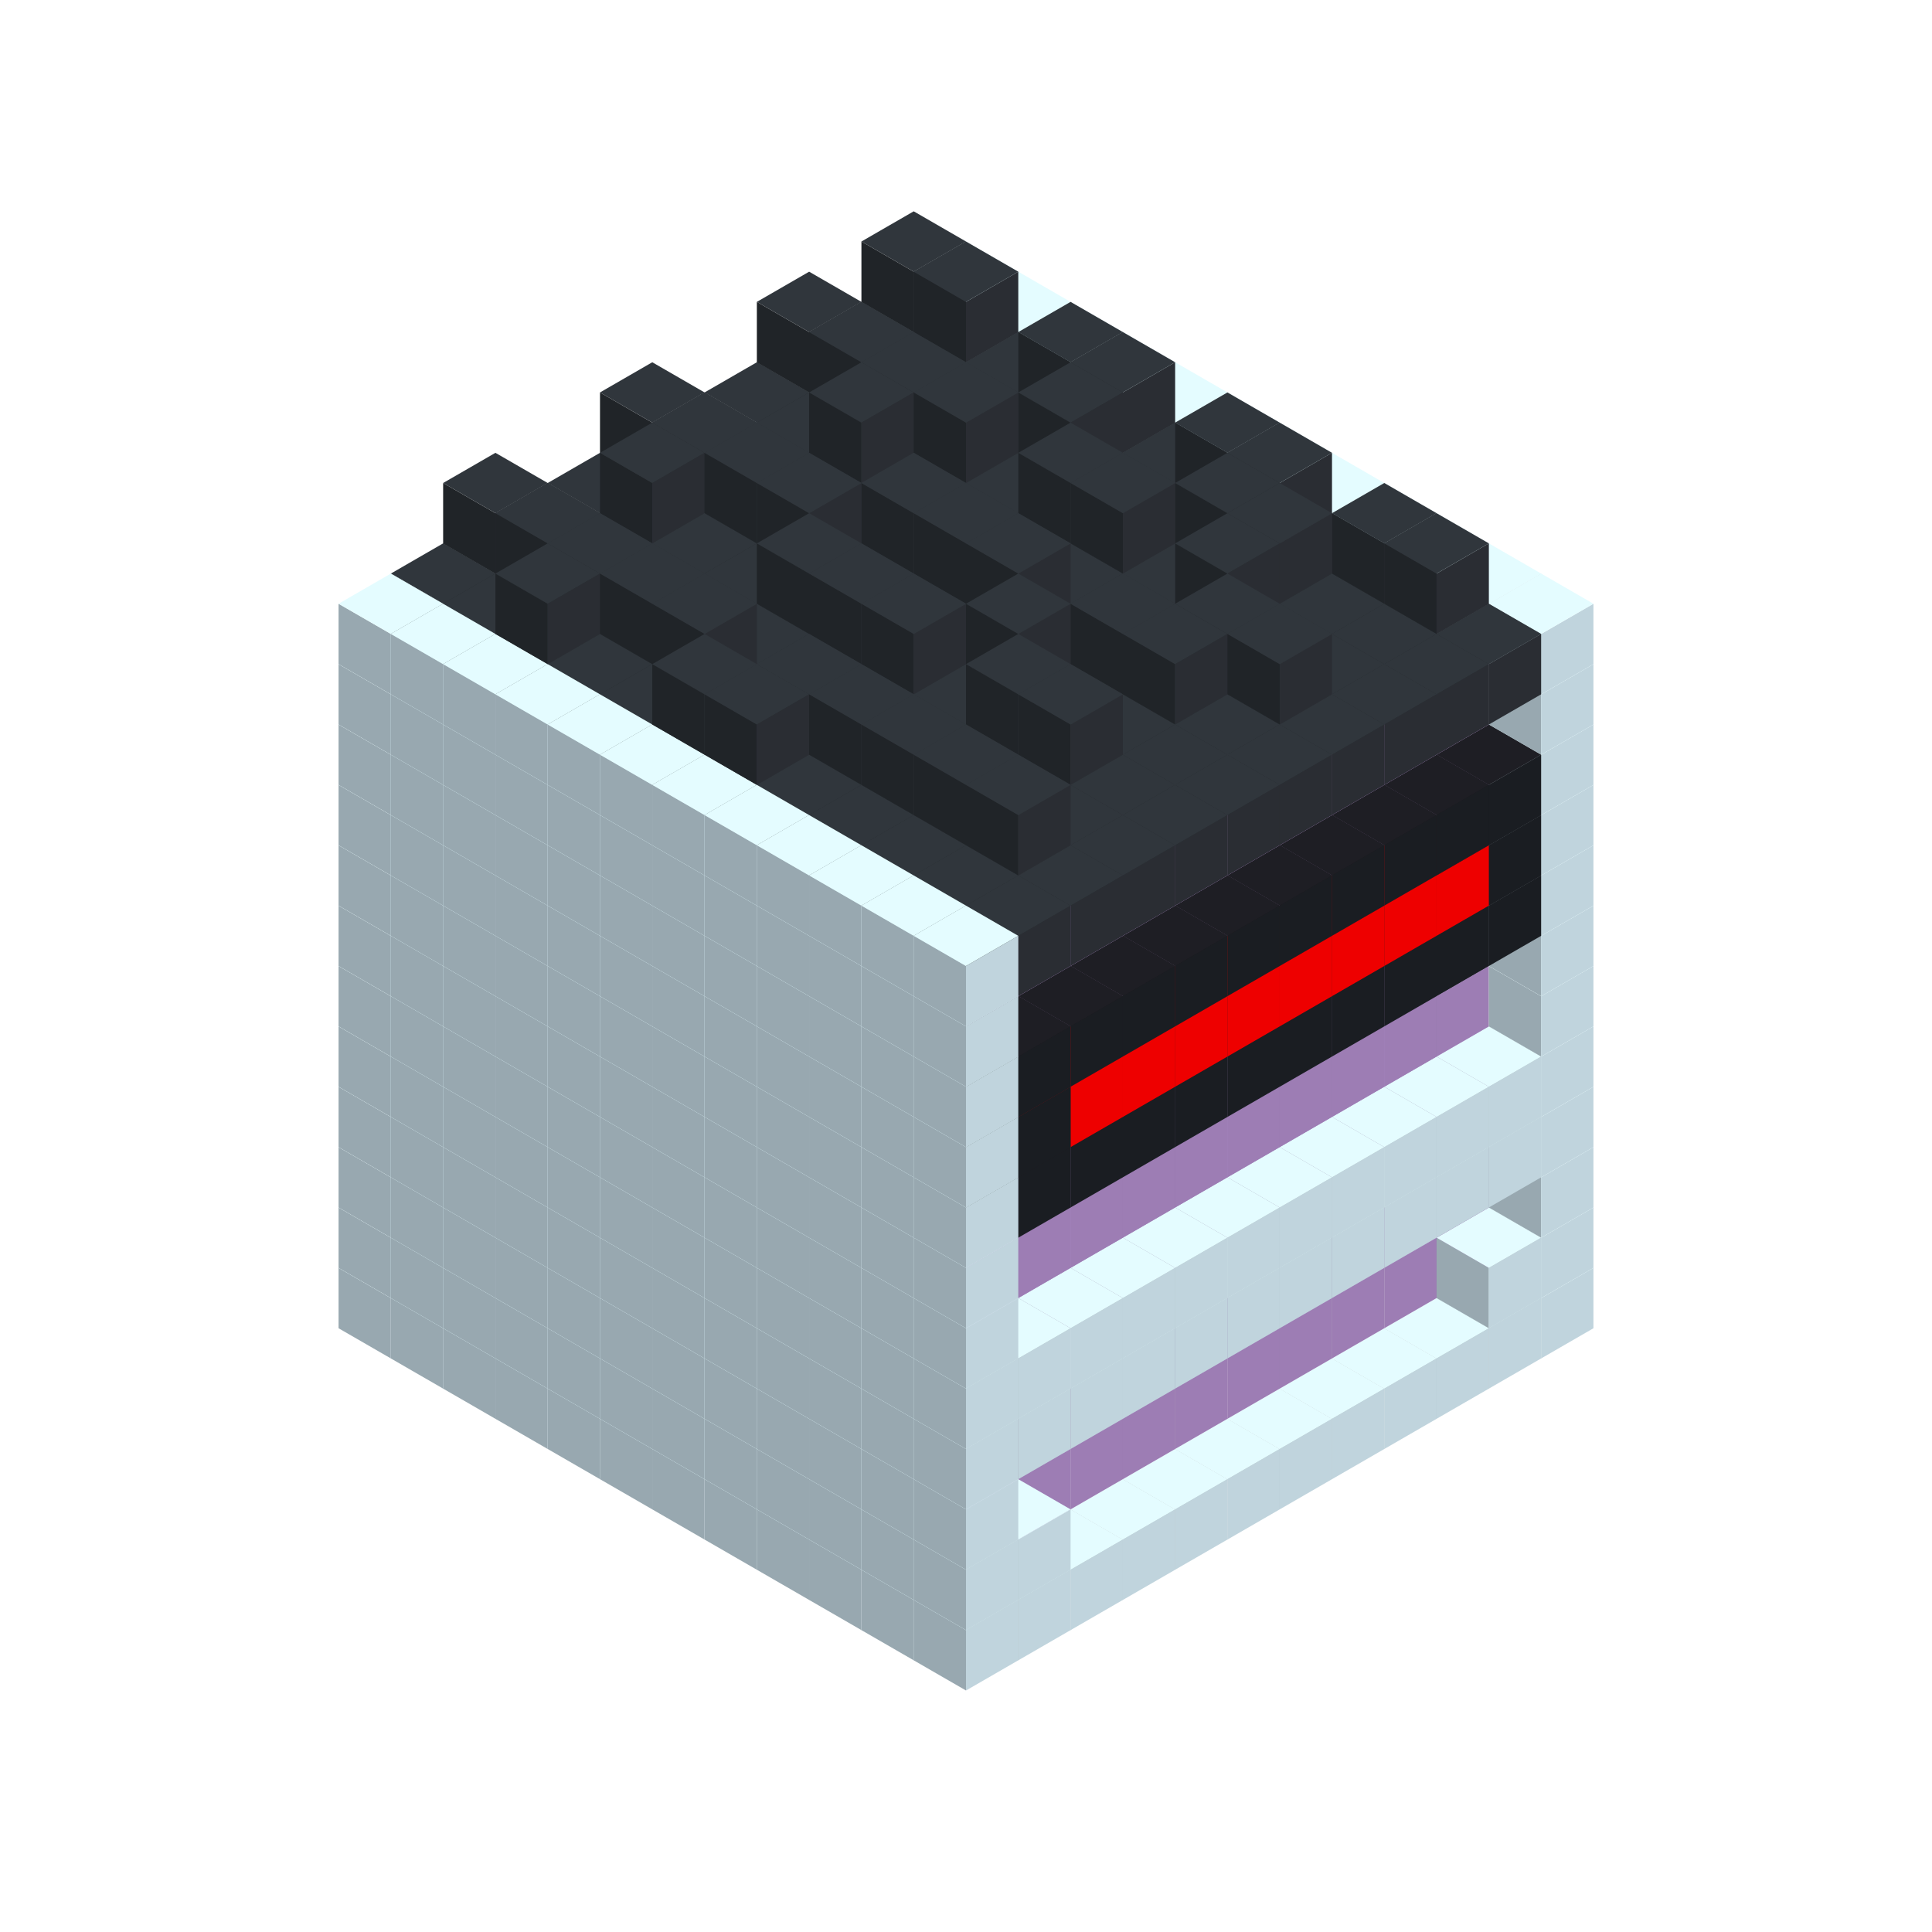 
<svg width='600' height='600' viewBox='4436371 5550000 3200000 3200000' xmlns='http://www.w3.org/2000/svg' xmlns:xlink='http://www.w3.org/1999/xlink'>
<use xlink:href='#v-0x00000096-1' transform='translate(983738,3600000)'/>
<use xlink:href='#v-0x00000096-1' transform='translate(1070341,3650000)'/>
<use xlink:href='#v-0x00000096-1' transform='translate(1156944,3700000)'/>
<use xlink:href='#v-0x00000096-1' transform='translate(1243547,3750000)'/>
<use xlink:href='#v-0x00000096-1' transform='translate(1330150,3800000)'/>
<use xlink:href='#v-0x00000096-1' transform='translate(1416753,3850000)'/>
<use xlink:href='#v-0x00000096-1' transform='translate(1503356,3900000)'/>
<use xlink:href='#v-0x00000096-1' transform='translate(1589959,3950000)'/>
<use xlink:href='#v-0x00000096-1' transform='translate(1676562,4000000)'/>
<use xlink:href='#v-0x00000096-1' transform='translate(1763165,4050000)'/>
<use xlink:href='#v-0x00000096-1' transform='translate(1849768,4100000)'/>
<use xlink:href='#v-0x00000096-1' transform='translate(2889004,3600000)'/>
<use xlink:href='#v-0x00000096-1' transform='translate(2802401,3650000)'/>
<use xlink:href='#v-0x00000096-1' transform='translate(2715798,3700000)'/>
<use xlink:href='#v-0x00000096-1' transform='translate(2629195,3750000)'/>
<use xlink:href='#v-0x00000096-1' transform='translate(2542592,3800000)'/>
<use xlink:href='#v-0x00000096-1' transform='translate(2455989,3850000)'/>
<use xlink:href='#v-0x00000096-1' transform='translate(2369386,3900000)'/>
<use xlink:href='#v-0x00000096-1' transform='translate(2282783,3950000)'/>
<use xlink:href='#v-0x00000096-1' transform='translate(2196180,4000000)'/>
<use xlink:href='#v-0x00000096-1' transform='translate(2109577,4050000)'/>
<use xlink:href='#v-0x00000096-1' transform='translate(2022974,4100000)'/>
<use xlink:href='#v-0x00000096-1' transform='translate(1936371,4150000)'/>
<use xlink:href='#v-0x00000096-1' transform='translate(983738,3500000)'/>
<use xlink:href='#v-0x00000096-1' transform='translate(1070341,3550000)'/>
<use xlink:href='#v-0x00000096-1' transform='translate(1156944,3600000)'/>
<use xlink:href='#v-0x00000096-1' transform='translate(1243547,3650000)'/>
<use xlink:href='#v-0x00000096-1' transform='translate(1330150,3700000)'/>
<use xlink:href='#v-0x00000096-1' transform='translate(1416753,3750000)'/>
<use xlink:href='#v-0x00000096-1' transform='translate(1503356,3800000)'/>
<use xlink:href='#v-0x00000096-1' transform='translate(1589959,3850000)'/>
<use xlink:href='#v-0x00000096-1' transform='translate(1676562,3900000)'/>
<use xlink:href='#v-0x00000096-1' transform='translate(1763165,3950000)'/>
<use xlink:href='#v-0x00000096-2' transform='translate(2715798,3500000)'/>
<use xlink:href='#v-0x00000096-2' transform='translate(2629195,3550000)'/>
<use xlink:href='#v-0x00000096-2' transform='translate(2542592,3600000)'/>
<use xlink:href='#v-0x00000096-2' transform='translate(2455989,3650000)'/>
<use xlink:href='#v-0x00000096-2' transform='translate(2369386,3700000)'/>
<use xlink:href='#v-0x00000096-2' transform='translate(2282783,3750000)'/>
<use xlink:href='#v-0x00000096-2' transform='translate(2196180,3800000)'/>
<use xlink:href='#v-0x00000096-2' transform='translate(2109577,3850000)'/>
<use xlink:href='#v-0x00000096-2' transform='translate(2022974,3900000)'/>
<use xlink:href='#v-0x00000096-2' transform='translate(1936371,3950000)'/>
<use xlink:href='#v-0x00000096-1' transform='translate(1849768,4000000)'/>
<use xlink:href='#v-0x00000096-1' transform='translate(2889004,3500000)'/>
<use xlink:href='#v-0x00000096-1' transform='translate(2802401,3550000)'/>
<use xlink:href='#v-0x00000096-1' transform='translate(2022974,4000000)'/>
<use xlink:href='#v-0x00000096-1' transform='translate(1936371,4050000)'/>
<use xlink:href='#v-0x00000096-1' transform='translate(983738,3400000)'/>
<use xlink:href='#v-0x00000096-1' transform='translate(1070341,3450000)'/>
<use xlink:href='#v-0x00000096-1' transform='translate(1156944,3500000)'/>
<use xlink:href='#v-0x00000096-1' transform='translate(1243547,3550000)'/>
<use xlink:href='#v-0x00000096-1' transform='translate(1330150,3600000)'/>
<use xlink:href='#v-0x00000096-1' transform='translate(1416753,3650000)'/>
<use xlink:href='#v-0x00000096-1' transform='translate(1503356,3700000)'/>
<use xlink:href='#v-0x00000096-1' transform='translate(1589959,3750000)'/>
<use xlink:href='#v-0x00000096-1' transform='translate(1676562,3800000)'/>
<use xlink:href='#v-0x00000096-1' transform='translate(1763165,3850000)'/>
<use xlink:href='#v-0x00000096-2' transform='translate(2715798,3400000)'/>
<use xlink:href='#v-0x00000096-2' transform='translate(2629195,3450000)'/>
<use xlink:href='#v-0x00000096-2' transform='translate(2542592,3500000)'/>
<use xlink:href='#v-0x00000096-2' transform='translate(2455989,3550000)'/>
<use xlink:href='#v-0x00000096-2' transform='translate(2369386,3600000)'/>
<use xlink:href='#v-0x00000096-2' transform='translate(2282783,3650000)'/>
<use xlink:href='#v-0x00000096-2' transform='translate(2196180,3700000)'/>
<use xlink:href='#v-0x00000096-2' transform='translate(2109577,3750000)'/>
<use xlink:href='#v-0x00000096-2' transform='translate(2022974,3800000)'/>
<use xlink:href='#v-0x00000096-2' transform='translate(1936371,3850000)'/>
<use xlink:href='#v-0x00000096-1' transform='translate(1849768,3900000)'/>
<use xlink:href='#v-0x00000096-1' transform='translate(2889004,3400000)'/>
<use xlink:href='#v-0x00000096-1' transform='translate(1936371,3950000)'/>
<use xlink:href='#v-0x00000096-1' transform='translate(983738,3300000)'/>
<use xlink:href='#v-0x00000096-1' transform='translate(1070341,3350000)'/>
<use xlink:href='#v-0x00000096-1' transform='translate(1156944,3400000)'/>
<use xlink:href='#v-0x00000096-1' transform='translate(1243547,3450000)'/>
<use xlink:href='#v-0x00000096-1' transform='translate(1330150,3500000)'/>
<use xlink:href='#v-0x00000096-1' transform='translate(1416753,3550000)'/>
<use xlink:href='#v-0x00000096-1' transform='translate(1503356,3600000)'/>
<use xlink:href='#v-0x00000096-1' transform='translate(1589959,3650000)'/>
<use xlink:href='#v-0x00000096-1' transform='translate(1676562,3700000)'/>
<use xlink:href='#v-0x00000096-1' transform='translate(1763165,3750000)'/>
<use xlink:href='#v-0x00000096-2' transform='translate(2715798,3300000)'/>
<use xlink:href='#v-0x00000096-2' transform='translate(2629195,3350000)'/>
<use xlink:href='#v-0x00000096-2' transform='translate(2542592,3400000)'/>
<use xlink:href='#v-0x00000096-2' transform='translate(2455989,3450000)'/>
<use xlink:href='#v-0x00000096-2' transform='translate(2369386,3500000)'/>
<use xlink:href='#v-0x00000096-2' transform='translate(2282783,3550000)'/>
<use xlink:href='#v-0x00000096-2' transform='translate(2196180,3600000)'/>
<use xlink:href='#v-0x00000096-2' transform='translate(2109577,3650000)'/>
<use xlink:href='#v-0x00000096-2' transform='translate(2022974,3700000)'/>
<use xlink:href='#v-0x00000096-2' transform='translate(1936371,3750000)'/>
<use xlink:href='#v-0x00000096-1' transform='translate(1849768,3800000)'/>
<use xlink:href='#v-0x00000096-1' transform='translate(2889004,3300000)'/>
<use xlink:href='#v-0x00000096-1' transform='translate(2802401,3350000)'/>
<use xlink:href='#v-0x00000096-1' transform='translate(2715798,3400000)'/>
<use xlink:href='#v-0x00000096-1' transform='translate(2629195,3450000)'/>
<use xlink:href='#v-0x00000096-1' transform='translate(2542592,3500000)'/>
<use xlink:href='#v-0x00000096-1' transform='translate(2455989,3550000)'/>
<use xlink:href='#v-0x00000096-1' transform='translate(2369386,3600000)'/>
<use xlink:href='#v-0x00000096-1' transform='translate(2282783,3650000)'/>
<use xlink:href='#v-0x00000096-1' transform='translate(2196180,3700000)'/>
<use xlink:href='#v-0x00000096-1' transform='translate(2109577,3750000)'/>
<use xlink:href='#v-0x00000096-1' transform='translate(2022974,3800000)'/>
<use xlink:href='#v-0x00000096-1' transform='translate(1936371,3850000)'/>
<use xlink:href='#v-0x00000096-1' transform='translate(983738,3200000)'/>
<use xlink:href='#v-0x00000096-1' transform='translate(1070341,3250000)'/>
<use xlink:href='#v-0x00000096-1' transform='translate(1156944,3300000)'/>
<use xlink:href='#v-0x00000096-1' transform='translate(1243547,3350000)'/>
<use xlink:href='#v-0x00000096-1' transform='translate(1330150,3400000)'/>
<use xlink:href='#v-0x00000096-1' transform='translate(1416753,3450000)'/>
<use xlink:href='#v-0x00000096-1' transform='translate(1503356,3500000)'/>
<use xlink:href='#v-0x00000096-1' transform='translate(1589959,3550000)'/>
<use xlink:href='#v-0x00000096-1' transform='translate(1676562,3600000)'/>
<use xlink:href='#v-0x00000096-1' transform='translate(1763165,3650000)'/>
<use xlink:href='#v-0x00000096-2' transform='translate(2715798,3200000)'/>
<use xlink:href='#v-0x00000096-2' transform='translate(2629195,3250000)'/>
<use xlink:href='#v-0x00000096-2' transform='translate(2542592,3300000)'/>
<use xlink:href='#v-0x00000096-2' transform='translate(2455989,3350000)'/>
<use xlink:href='#v-0x00000096-2' transform='translate(2369386,3400000)'/>
<use xlink:href='#v-0x00000096-2' transform='translate(2282783,3450000)'/>
<use xlink:href='#v-0x00000096-2' transform='translate(2196180,3500000)'/>
<use xlink:href='#v-0x00000096-2' transform='translate(2109577,3550000)'/>
<use xlink:href='#v-0x00000096-2' transform='translate(2022974,3600000)'/>
<use xlink:href='#v-0x00000096-2' transform='translate(1936371,3650000)'/>
<use xlink:href='#v-0x00000096-1' transform='translate(1849768,3700000)'/>
<use xlink:href='#v-0x00000096-1' transform='translate(2889004,3200000)'/>
<use xlink:href='#v-0x00000096-1' transform='translate(2802401,3250000)'/>
<use xlink:href='#v-0x00000096-1' transform='translate(2715798,3300000)'/>
<use xlink:href='#v-0x00000096-1' transform='translate(2629195,3350000)'/>
<use xlink:href='#v-0x00000096-1' transform='translate(2542592,3400000)'/>
<use xlink:href='#v-0x00000096-1' transform='translate(2455989,3450000)'/>
<use xlink:href='#v-0x00000096-1' transform='translate(2369386,3500000)'/>
<use xlink:href='#v-0x00000096-1' transform='translate(2282783,3550000)'/>
<use xlink:href='#v-0x00000096-1' transform='translate(2196180,3600000)'/>
<use xlink:href='#v-0x00000096-1' transform='translate(2109577,3650000)'/>
<use xlink:href='#v-0x00000096-1' transform='translate(2022974,3700000)'/>
<use xlink:href='#v-0x00000096-1' transform='translate(1936371,3750000)'/>
<use xlink:href='#v-0x00000096-1' transform='translate(983738,3100000)'/>
<use xlink:href='#v-0x00000096-1' transform='translate(1070341,3150000)'/>
<use xlink:href='#v-0x00000096-1' transform='translate(1156944,3200000)'/>
<use xlink:href='#v-0x00000096-1' transform='translate(1243547,3250000)'/>
<use xlink:href='#v-0x00000096-1' transform='translate(1330150,3300000)'/>
<use xlink:href='#v-0x00000096-1' transform='translate(1416753,3350000)'/>
<use xlink:href='#v-0x00000096-1' transform='translate(1503356,3400000)'/>
<use xlink:href='#v-0x00000096-1' transform='translate(1589959,3450000)'/>
<use xlink:href='#v-0x00000096-1' transform='translate(1676562,3500000)'/>
<use xlink:href='#v-0x00000096-1' transform='translate(1763165,3550000)'/>
<use xlink:href='#v-0x00000096-2' transform='translate(2715798,3100000)'/>
<use xlink:href='#v-0x00000096-2' transform='translate(2629195,3150000)'/>
<use xlink:href='#v-0x00000096-2' transform='translate(2542592,3200000)'/>
<use xlink:href='#v-0x00000096-2' transform='translate(2455989,3250000)'/>
<use xlink:href='#v-0x00000096-2' transform='translate(2369386,3300000)'/>
<use xlink:href='#v-0x00000096-2' transform='translate(2282783,3350000)'/>
<use xlink:href='#v-0x00000096-2' transform='translate(2196180,3400000)'/>
<use xlink:href='#v-0x00000096-2' transform='translate(2109577,3450000)'/>
<use xlink:href='#v-0x00000096-2' transform='translate(2022974,3500000)'/>
<use xlink:href='#v-0x00000096-2' transform='translate(1936371,3550000)'/>
<use xlink:href='#v-0x00000096-1' transform='translate(1849768,3600000)'/>
<use xlink:href='#v-0x00000096-1' transform='translate(2889004,3100000)'/>
<use xlink:href='#v-0x00000096-1' transform='translate(1936371,3650000)'/>
<use xlink:href='#v-0x00000096-1' transform='translate(983738,3000000)'/>
<use xlink:href='#v-0x00000096-1' transform='translate(1070341,3050000)'/>
<use xlink:href='#v-0x00000096-1' transform='translate(1156944,3100000)'/>
<use xlink:href='#v-0x00000096-1' transform='translate(1243547,3150000)'/>
<use xlink:href='#v-0x00000096-1' transform='translate(1330150,3200000)'/>
<use xlink:href='#v-0x00000096-1' transform='translate(1416753,3250000)'/>
<use xlink:href='#v-0x00000096-1' transform='translate(1503356,3300000)'/>
<use xlink:href='#v-0x00000096-1' transform='translate(1589959,3350000)'/>
<use xlink:href='#v-0x00000096-1' transform='translate(1676562,3400000)'/>
<use xlink:href='#v-0x00000096-1' transform='translate(1763165,3450000)'/>
<use xlink:href='#v-0x00000096-2' transform='translate(2715798,3000000)'/>
<use xlink:href='#v-0x00000096-2' transform='translate(2629195,3050000)'/>
<use xlink:href='#v-0x00000096-2' transform='translate(2542592,3100000)'/>
<use xlink:href='#v-0x00000096-2' transform='translate(2455989,3150000)'/>
<use xlink:href='#v-0x00000096-2' transform='translate(2369386,3200000)'/>
<use xlink:href='#v-0x00000096-2' transform='translate(2282783,3250000)'/>
<use xlink:href='#v-0x00000096-2' transform='translate(2196180,3300000)'/>
<use xlink:href='#v-0x00000096-2' transform='translate(2109577,3350000)'/>
<use xlink:href='#v-0x00000096-2' transform='translate(2022974,3400000)'/>
<use xlink:href='#v-0x00000096-2' transform='translate(1936371,3450000)'/>
<use xlink:href='#v-0x00000096-1' transform='translate(1849768,3500000)'/>
<use xlink:href='#v-0x00000096-1' transform='translate(2889004,3000000)'/>
<use xlink:href='#v-0x00000096-1' transform='translate(1936371,3550000)'/>
<use xlink:href='#v-0x00000096-1' transform='translate(983738,2900000)'/>
<use xlink:href='#v-0x00000096-1' transform='translate(1070341,2950000)'/>
<use xlink:href='#v-0x00000096-1' transform='translate(1156944,3000000)'/>
<use xlink:href='#v-0x00000096-1' transform='translate(1243547,3050000)'/>
<use xlink:href='#v-0x00000096-1' transform='translate(1330150,3100000)'/>
<use xlink:href='#v-0x00000096-1' transform='translate(1416753,3150000)'/>
<use xlink:href='#v-0x00000096-1' transform='translate(1503356,3200000)'/>
<use xlink:href='#v-0x00000096-1' transform='translate(1589959,3250000)'/>
<use xlink:href='#v-0x00000096-1' transform='translate(1676562,3300000)'/>
<use xlink:href='#v-0x00000096-1' transform='translate(1763165,3350000)'/>
<use xlink:href='#v-0x00000096-2' transform='translate(2715798,2900000)'/>
<use xlink:href='#v-0x00000096-2' transform='translate(2629195,2950000)'/>
<use xlink:href='#v-0x00000096-2' transform='translate(2542592,3000000)'/>
<use xlink:href='#v-0x00000096-2' transform='translate(2455989,3050000)'/>
<use xlink:href='#v-0x00000096-2' transform='translate(2369386,3100000)'/>
<use xlink:href='#v-0x00000096-2' transform='translate(2282783,3150000)'/>
<use xlink:href='#v-0x00000096-2' transform='translate(2196180,3200000)'/>
<use xlink:href='#v-0x00000096-2' transform='translate(2109577,3250000)'/>
<use xlink:href='#v-0x00000096-2' transform='translate(2022974,3300000)'/>
<use xlink:href='#v-0x00000096-2' transform='translate(1936371,3350000)'/>
<use xlink:href='#v-0x00000096-1' transform='translate(1849768,3400000)'/>
<use xlink:href='#v-0x00000096-1' transform='translate(2889004,2900000)'/>
<use xlink:href='#v-0x00000096-4' transform='translate(2802401,2950000)'/>
<use xlink:href='#v-0x00000096-4' transform='translate(2715798,3000000)'/>
<use xlink:href='#v-0x00000096-4' transform='translate(2629195,3050000)'/>
<use xlink:href='#v-0x00000096-4' transform='translate(2542592,3100000)'/>
<use xlink:href='#v-0x00000096-4' transform='translate(2455989,3150000)'/>
<use xlink:href='#v-0x00000096-4' transform='translate(2369386,3200000)'/>
<use xlink:href='#v-0x00000096-4' transform='translate(2282783,3250000)'/>
<use xlink:href='#v-0x00000096-4' transform='translate(2196180,3300000)'/>
<use xlink:href='#v-0x00000096-4' transform='translate(2109577,3350000)'/>
<use xlink:href='#v-0x00000096-4' transform='translate(2022974,3400000)'/>
<use xlink:href='#v-0x00000096-1' transform='translate(1936371,3450000)'/>
<use xlink:href='#v-0x00000096-1' transform='translate(983738,2800000)'/>
<use xlink:href='#v-0x00000096-1' transform='translate(1070341,2850000)'/>
<use xlink:href='#v-0x00000096-1' transform='translate(1156944,2900000)'/>
<use xlink:href='#v-0x00000096-1' transform='translate(1243547,2950000)'/>
<use xlink:href='#v-0x00000096-1' transform='translate(1330150,3000000)'/>
<use xlink:href='#v-0x00000096-1' transform='translate(1416753,3050000)'/>
<use xlink:href='#v-0x00000096-1' transform='translate(1503356,3100000)'/>
<use xlink:href='#v-0x00000096-1' transform='translate(1589959,3150000)'/>
<use xlink:href='#v-0x00000096-1' transform='translate(1676562,3200000)'/>
<use xlink:href='#v-0x00000096-1' transform='translate(1763165,3250000)'/>
<use xlink:href='#v-0x00000096-2' transform='translate(2715798,2800000)'/>
<use xlink:href='#v-0x00000096-2' transform='translate(2629195,2850000)'/>
<use xlink:href='#v-0x00000096-2' transform='translate(2542592,2900000)'/>
<use xlink:href='#v-0x00000096-2' transform='translate(2455989,2950000)'/>
<use xlink:href='#v-0x00000096-2' transform='translate(2369386,3000000)'/>
<use xlink:href='#v-0x00000096-2' transform='translate(2282783,3050000)'/>
<use xlink:href='#v-0x00000096-2' transform='translate(2196180,3100000)'/>
<use xlink:href='#v-0x00000096-2' transform='translate(2109577,3150000)'/>
<use xlink:href='#v-0x00000096-2' transform='translate(2022974,3200000)'/>
<use xlink:href='#v-0x00000096-2' transform='translate(1936371,3250000)'/>
<use xlink:href='#v-0x00000096-1' transform='translate(1849768,3300000)'/>
<use xlink:href='#v-0x00000096-1' transform='translate(2889004,2800000)'/>
<use xlink:href='#v-0x00000096-4' transform='translate(2802401,2850000)'/>
<use xlink:href='#v-0x00000096-5' transform='translate(2715798,2900000)'/>
<use xlink:href='#v-0x00000096-5' transform='translate(2629195,2950000)'/>
<use xlink:href='#v-0x00000096-5' transform='translate(2542592,3000000)'/>
<use xlink:href='#v-0x00000096-5' transform='translate(2455989,3050000)'/>
<use xlink:href='#v-0x00000096-5' transform='translate(2369386,3100000)'/>
<use xlink:href='#v-0x00000096-5' transform='translate(2282783,3150000)'/>
<use xlink:href='#v-0x00000096-5' transform='translate(2196180,3200000)'/>
<use xlink:href='#v-0x00000096-5' transform='translate(2109577,3250000)'/>
<use xlink:href='#v-0x00000096-4' transform='translate(2022974,3300000)'/>
<use xlink:href='#v-0x00000096-1' transform='translate(1936371,3350000)'/>
<use xlink:href='#v-0x00000096-1' transform='translate(983738,2700000)'/>
<use xlink:href='#v-0x00000096-1' transform='translate(1070341,2750000)'/>
<use xlink:href='#v-0x00000096-1' transform='translate(1156944,2800000)'/>
<use xlink:href='#v-0x00000096-1' transform='translate(1243547,2850000)'/>
<use xlink:href='#v-0x00000096-1' transform='translate(1330150,2900000)'/>
<use xlink:href='#v-0x00000096-1' transform='translate(1416753,2950000)'/>
<use xlink:href='#v-0x00000096-1' transform='translate(1503356,3000000)'/>
<use xlink:href='#v-0x00000096-1' transform='translate(1589959,3050000)'/>
<use xlink:href='#v-0x00000096-1' transform='translate(1676562,3100000)'/>
<use xlink:href='#v-0x00000096-1' transform='translate(1763165,3150000)'/>
<use xlink:href='#v-0x00000096-2' transform='translate(2715798,2700000)'/>
<use xlink:href='#v-0x00000096-2' transform='translate(2629195,2750000)'/>
<use xlink:href='#v-0x00000096-2' transform='translate(2542592,2800000)'/>
<use xlink:href='#v-0x00000096-2' transform='translate(2455989,2850000)'/>
<use xlink:href='#v-0x00000096-2' transform='translate(2369386,2900000)'/>
<use xlink:href='#v-0x00000096-2' transform='translate(2282783,2950000)'/>
<use xlink:href='#v-0x00000096-2' transform='translate(2196180,3000000)'/>
<use xlink:href='#v-0x00000096-2' transform='translate(2109577,3050000)'/>
<use xlink:href='#v-0x00000096-2' transform='translate(2022974,3100000)'/>
<use xlink:href='#v-0x00000096-2' transform='translate(1936371,3150000)'/>
<use xlink:href='#v-0x00000096-1' transform='translate(1849768,3200000)'/>
<use xlink:href='#v-0x00000096-1' transform='translate(2889004,2700000)'/>
<use xlink:href='#v-0x00000096-4' transform='translate(2802401,2750000)'/>
<use xlink:href='#v-0x00000096-4' transform='translate(2715798,2800000)'/>
<use xlink:href='#v-0x00000096-4' transform='translate(2629195,2850000)'/>
<use xlink:href='#v-0x00000096-4' transform='translate(2542592,2900000)'/>
<use xlink:href='#v-0x00000096-4' transform='translate(2455989,2950000)'/>
<use xlink:href='#v-0x00000096-4' transform='translate(2369386,3000000)'/>
<use xlink:href='#v-0x00000096-4' transform='translate(2282783,3050000)'/>
<use xlink:href='#v-0x00000096-4' transform='translate(2196180,3100000)'/>
<use xlink:href='#v-0x00000096-4' transform='translate(2109577,3150000)'/>
<use xlink:href='#v-0x00000096-4' transform='translate(2022974,3200000)'/>
<use xlink:href='#v-0x00000096-1' transform='translate(1936371,3250000)'/>
<use xlink:href='#v-0x00000096-1' transform='translate(983738,2600000)'/>
<use xlink:href='#v-0x00000096-1' transform='translate(1070341,2650000)'/>
<use xlink:href='#v-0x00000096-1' transform='translate(1156944,2700000)'/>
<use xlink:href='#v-0x00000096-1' transform='translate(1243547,2750000)'/>
<use xlink:href='#v-0x00000096-1' transform='translate(1330150,2800000)'/>
<use xlink:href='#v-0x00000096-1' transform='translate(1416753,2850000)'/>
<use xlink:href='#v-0x00000096-1' transform='translate(1503356,2900000)'/>
<use xlink:href='#v-0x00000096-1' transform='translate(1589959,2950000)'/>
<use xlink:href='#v-0x00000096-1' transform='translate(1676562,3000000)'/>
<use xlink:href='#v-0x00000096-1' transform='translate(1763165,3050000)'/>
<use xlink:href='#v-0x00000096-2' transform='translate(2715798,2600000)'/>
<use xlink:href='#v-0x00000096-2' transform='translate(2629195,2650000)'/>
<use xlink:href='#v-0x00000096-2' transform='translate(2542592,2700000)'/>
<use xlink:href='#v-0x00000096-2' transform='translate(2455989,2750000)'/>
<use xlink:href='#v-0x00000096-2' transform='translate(2369386,2800000)'/>
<use xlink:href='#v-0x00000096-2' transform='translate(2282783,2850000)'/>
<use xlink:href='#v-0x00000096-2' transform='translate(2196180,2900000)'/>
<use xlink:href='#v-0x00000096-2' transform='translate(2109577,2950000)'/>
<use xlink:href='#v-0x00000096-2' transform='translate(2022974,3000000)'/>
<use xlink:href='#v-0x00000096-2' transform='translate(1936371,3050000)'/>
<use xlink:href='#v-0x00000096-1' transform='translate(1849768,3100000)'/>
<use xlink:href='#v-0x00000096-1' transform='translate(2889004,2600000)'/>
<use xlink:href='#v-0x00000096-1' transform='translate(1936371,3150000)'/>
<use xlink:href='#v-0x00000096-1' transform='translate(1936371,1950000)'/>
<use xlink:href='#v-0x00000096-6' transform='translate(1849768,2000000)'/>
<use xlink:href='#v-0x00000096-6' transform='translate(1763165,2050000)'/>
<use xlink:href='#v-0x00000096-6' transform='translate(1676562,2100000)'/>
<use xlink:href='#v-0x00000096-6' transform='translate(1589959,2150000)'/>
<use xlink:href='#v-0x00000096-6' transform='translate(1503356,2200000)'/>
<use xlink:href='#v-0x00000096-6' transform='translate(1416753,2250000)'/>
<use xlink:href='#v-0x00000096-6' transform='translate(1330150,2300000)'/>
<use xlink:href='#v-0x00000096-6' transform='translate(1243547,2350000)'/>
<use xlink:href='#v-0x00000096-6' transform='translate(1156944,2400000)'/>
<use xlink:href='#v-0x00000096-6' transform='translate(1070341,2450000)'/>
<use xlink:href='#v-0x00000096-1' transform='translate(983738,2500000)'/>
<use xlink:href='#v-0x00000096-1' transform='translate(2022974,2000000)'/>
<use xlink:href='#v-0x00000096-6' transform='translate(1936371,2050000)'/>
<use xlink:href='#v-0x00000096-6' transform='translate(1849768,2100000)'/>
<use xlink:href='#v-0x00000096-6' transform='translate(1763165,2150000)'/>
<use xlink:href='#v-0x00000096-6' transform='translate(1676562,2200000)'/>
<use xlink:href='#v-0x00000096-6' transform='translate(1589959,2250000)'/>
<use xlink:href='#v-0x00000096-6' transform='translate(1503356,2300000)'/>
<use xlink:href='#v-0x00000096-6' transform='translate(1416753,2350000)'/>
<use xlink:href='#v-0x00000096-6' transform='translate(1330150,2400000)'/>
<use xlink:href='#v-0x00000096-6' transform='translate(1243547,2450000)'/>
<use xlink:href='#v-0x00000096-6' transform='translate(1156944,2500000)'/>
<use xlink:href='#v-0x00000096-1' transform='translate(1070341,2550000)'/>
<use xlink:href='#v-0x00000096-1' transform='translate(2109577,2050000)'/>
<use xlink:href='#v-0x00000096-6' transform='translate(2022974,2100000)'/>
<use xlink:href='#v-0x00000096-6' transform='translate(1936371,2150000)'/>
<use xlink:href='#v-0x00000096-6' transform='translate(1849768,2200000)'/>
<use xlink:href='#v-0x00000096-6' transform='translate(1763165,2250000)'/>
<use xlink:href='#v-0x00000096-6' transform='translate(1676562,2300000)'/>
<use xlink:href='#v-0x00000096-6' transform='translate(1589959,2350000)'/>
<use xlink:href='#v-0x00000096-6' transform='translate(1503356,2400000)'/>
<use xlink:href='#v-0x00000096-6' transform='translate(1416753,2450000)'/>
<use xlink:href='#v-0x00000096-6' transform='translate(1330150,2500000)'/>
<use xlink:href='#v-0x00000096-6' transform='translate(1243547,2550000)'/>
<use xlink:href='#v-0x00000096-1' transform='translate(1156944,2600000)'/>
<use xlink:href='#v-0x00000096-1' transform='translate(2196180,2100000)'/>
<use xlink:href='#v-0x00000096-6' transform='translate(2109577,2150000)'/>
<use xlink:href='#v-0x00000096-6' transform='translate(2022974,2200000)'/>
<use xlink:href='#v-0x00000096-6' transform='translate(1936371,2250000)'/>
<use xlink:href='#v-0x00000096-6' transform='translate(1849768,2300000)'/>
<use xlink:href='#v-0x00000096-6' transform='translate(1763165,2350000)'/>
<use xlink:href='#v-0x00000096-6' transform='translate(1676562,2400000)'/>
<use xlink:href='#v-0x00000096-6' transform='translate(1589959,2450000)'/>
<use xlink:href='#v-0x00000096-6' transform='translate(1503356,2500000)'/>
<use xlink:href='#v-0x00000096-6' transform='translate(1416753,2550000)'/>
<use xlink:href='#v-0x00000096-6' transform='translate(1330150,2600000)'/>
<use xlink:href='#v-0x00000096-1' transform='translate(1243547,2650000)'/>
<use xlink:href='#v-0x00000096-1' transform='translate(2282783,2150000)'/>
<use xlink:href='#v-0x00000096-6' transform='translate(2196180,2200000)'/>
<use xlink:href='#v-0x00000096-6' transform='translate(2109577,2250000)'/>
<use xlink:href='#v-0x00000096-6' transform='translate(2022974,2300000)'/>
<use xlink:href='#v-0x00000096-6' transform='translate(1936371,2350000)'/>
<use xlink:href='#v-0x00000096-6' transform='translate(1849768,2400000)'/>
<use xlink:href='#v-0x00000096-6' transform='translate(1763165,2450000)'/>
<use xlink:href='#v-0x00000096-6' transform='translate(1676562,2500000)'/>
<use xlink:href='#v-0x00000096-6' transform='translate(1589959,2550000)'/>
<use xlink:href='#v-0x00000096-6' transform='translate(1503356,2600000)'/>
<use xlink:href='#v-0x00000096-6' transform='translate(1416753,2650000)'/>
<use xlink:href='#v-0x00000096-1' transform='translate(1330150,2700000)'/>
<use xlink:href='#v-0x00000096-1' transform='translate(2369386,2200000)'/>
<use xlink:href='#v-0x00000096-6' transform='translate(2282783,2250000)'/>
<use xlink:href='#v-0x00000096-6' transform='translate(2196180,2300000)'/>
<use xlink:href='#v-0x00000096-6' transform='translate(2109577,2350000)'/>
<use xlink:href='#v-0x00000096-6' transform='translate(2022974,2400000)'/>
<use xlink:href='#v-0x00000096-6' transform='translate(1936371,2450000)'/>
<use xlink:href='#v-0x00000096-6' transform='translate(1849768,2500000)'/>
<use xlink:href='#v-0x00000096-6' transform='translate(1763165,2550000)'/>
<use xlink:href='#v-0x00000096-6' transform='translate(1676562,2600000)'/>
<use xlink:href='#v-0x00000096-6' transform='translate(1589959,2650000)'/>
<use xlink:href='#v-0x00000096-6' transform='translate(1503356,2700000)'/>
<use xlink:href='#v-0x00000096-1' transform='translate(1416753,2750000)'/>
<use xlink:href='#v-0x00000096-1' transform='translate(2455989,2250000)'/>
<use xlink:href='#v-0x00000096-6' transform='translate(2369386,2300000)'/>
<use xlink:href='#v-0x00000096-6' transform='translate(2282783,2350000)'/>
<use xlink:href='#v-0x00000096-6' transform='translate(2196180,2400000)'/>
<use xlink:href='#v-0x00000096-6' transform='translate(2109577,2450000)'/>
<use xlink:href='#v-0x00000096-6' transform='translate(2022974,2500000)'/>
<use xlink:href='#v-0x00000096-6' transform='translate(1936371,2550000)'/>
<use xlink:href='#v-0x00000096-6' transform='translate(1849768,2600000)'/>
<use xlink:href='#v-0x00000096-6' transform='translate(1763165,2650000)'/>
<use xlink:href='#v-0x00000096-6' transform='translate(1676562,2700000)'/>
<use xlink:href='#v-0x00000096-6' transform='translate(1589959,2750000)'/>
<use xlink:href='#v-0x00000096-1' transform='translate(1503356,2800000)'/>
<use xlink:href='#v-0x00000096-1' transform='translate(2542592,2300000)'/>
<use xlink:href='#v-0x00000096-6' transform='translate(2455989,2350000)'/>
<use xlink:href='#v-0x00000096-6' transform='translate(2369386,2400000)'/>
<use xlink:href='#v-0x00000096-6' transform='translate(2282783,2450000)'/>
<use xlink:href='#v-0x00000096-6' transform='translate(2196180,2500000)'/>
<use xlink:href='#v-0x00000096-6' transform='translate(2109577,2550000)'/>
<use xlink:href='#v-0x00000096-6' transform='translate(2022974,2600000)'/>
<use xlink:href='#v-0x00000096-6' transform='translate(1936371,2650000)'/>
<use xlink:href='#v-0x00000096-6' transform='translate(1849768,2700000)'/>
<use xlink:href='#v-0x00000096-6' transform='translate(1763165,2750000)'/>
<use xlink:href='#v-0x00000096-6' transform='translate(1676562,2800000)'/>
<use xlink:href='#v-0x00000096-1' transform='translate(1589959,2850000)'/>
<use xlink:href='#v-0x00000096-1' transform='translate(2629195,2350000)'/>
<use xlink:href='#v-0x00000096-6' transform='translate(2542592,2400000)'/>
<use xlink:href='#v-0x00000096-6' transform='translate(2455989,2450000)'/>
<use xlink:href='#v-0x00000096-6' transform='translate(2369386,2500000)'/>
<use xlink:href='#v-0x00000096-6' transform='translate(2282783,2550000)'/>
<use xlink:href='#v-0x00000096-6' transform='translate(2196180,2600000)'/>
<use xlink:href='#v-0x00000096-6' transform='translate(2109577,2650000)'/>
<use xlink:href='#v-0x00000096-6' transform='translate(2022974,2700000)'/>
<use xlink:href='#v-0x00000096-6' transform='translate(1936371,2750000)'/>
<use xlink:href='#v-0x00000096-6' transform='translate(1849768,2800000)'/>
<use xlink:href='#v-0x00000096-6' transform='translate(1763165,2850000)'/>
<use xlink:href='#v-0x00000096-1' transform='translate(1676562,2900000)'/>
<use xlink:href='#v-0x00000096-1' transform='translate(2715798,2400000)'/>
<use xlink:href='#v-0x00000096-6' transform='translate(2629195,2450000)'/>
<use xlink:href='#v-0x00000096-6' transform='translate(2542592,2500000)'/>
<use xlink:href='#v-0x00000096-6' transform='translate(2455989,2550000)'/>
<use xlink:href='#v-0x00000096-6' transform='translate(2369386,2600000)'/>
<use xlink:href='#v-0x00000096-6' transform='translate(2282783,2650000)'/>
<use xlink:href='#v-0x00000096-6' transform='translate(2196180,2700000)'/>
<use xlink:href='#v-0x00000096-6' transform='translate(2109577,2750000)'/>
<use xlink:href='#v-0x00000096-6' transform='translate(2022974,2800000)'/>
<use xlink:href='#v-0x00000096-6' transform='translate(1936371,2850000)'/>
<use xlink:href='#v-0x00000096-6' transform='translate(1849768,2900000)'/>
<use xlink:href='#v-0x00000096-1' transform='translate(1763165,2950000)'/>
<use xlink:href='#v-0x00000096-1' transform='translate(2802401,2450000)'/>
<use xlink:href='#v-0x00000096-6' transform='translate(2715798,2500000)'/>
<use xlink:href='#v-0x00000096-6' transform='translate(2629195,2550000)'/>
<use xlink:href='#v-0x00000096-6' transform='translate(2542592,2600000)'/>
<use xlink:href='#v-0x00000096-6' transform='translate(2455989,2650000)'/>
<use xlink:href='#v-0x00000096-6' transform='translate(2369386,2700000)'/>
<use xlink:href='#v-0x00000096-6' transform='translate(2282783,2750000)'/>
<use xlink:href='#v-0x00000096-6' transform='translate(2196180,2800000)'/>
<use xlink:href='#v-0x00000096-6' transform='translate(2109577,2850000)'/>
<use xlink:href='#v-0x00000096-6' transform='translate(2022974,2900000)'/>
<use xlink:href='#v-0x00000096-6' transform='translate(1936371,2950000)'/>
<use xlink:href='#v-0x00000096-1' transform='translate(1849768,3000000)'/>
<use xlink:href='#v-0x00000096-1' transform='translate(2889004,2500000)'/>
<use xlink:href='#v-0x00000096-6' transform='translate(2802401,2550000)'/>
<use xlink:href='#v-0x00000096-6' transform='translate(2715798,2600000)'/>
<use xlink:href='#v-0x00000096-6' transform='translate(2629195,2650000)'/>
<use xlink:href='#v-0x00000096-6' transform='translate(2542592,2700000)'/>
<use xlink:href='#v-0x00000096-6' transform='translate(2455989,2750000)'/>
<use xlink:href='#v-0x00000096-6' transform='translate(2369386,2800000)'/>
<use xlink:href='#v-0x00000096-6' transform='translate(2282783,2850000)'/>
<use xlink:href='#v-0x00000096-6' transform='translate(2196180,2900000)'/>
<use xlink:href='#v-0x00000096-6' transform='translate(2109577,2950000)'/>
<use xlink:href='#v-0x00000096-6' transform='translate(2022974,3000000)'/>
<use xlink:href='#v-0x00000096-1' transform='translate(1936371,3050000)'/>
<use xlink:href='#v-0x00000096-6' transform='translate(1849768,1900000)'/>
<use xlink:href='#v-0x00000096-6' transform='translate(1676562,2000000)'/>
<use xlink:href='#v-0x00000096-6' transform='translate(1416753,2150000)'/>
<use xlink:href='#v-0x00000096-6' transform='translate(1156944,2300000)'/>
<use xlink:href='#v-0x00000096-6' transform='translate(1936371,1950000)'/>
<use xlink:href='#v-0x00000096-6' transform='translate(1763165,2050000)'/>
<use xlink:href='#v-0x00000096-6' transform='translate(1503356,2200000)'/>
<use xlink:href='#v-0x00000096-6' transform='translate(1416753,2250000)'/>
<use xlink:href='#v-0x00000096-6' transform='translate(1243547,2350000)'/>
<use xlink:href='#v-0x00000096-6' transform='translate(1849768,2100000)'/>
<use xlink:href='#v-0x00000096-6' transform='translate(1763165,2150000)'/>
<use xlink:href='#v-0x00000096-6' transform='translate(1589959,2250000)'/>
<use xlink:href='#v-0x00000096-6' transform='translate(1330150,2400000)'/>
<use xlink:href='#v-0x00000096-6' transform='translate(1243547,2450000)'/>
<use xlink:href='#v-0x00000096-6' transform='translate(2109577,2050000)'/>
<use xlink:href='#v-0x00000096-6' transform='translate(1936371,2150000)'/>
<use xlink:href='#v-0x00000096-6' transform='translate(1676562,2300000)'/>
<use xlink:href='#v-0x00000096-6' transform='translate(1416753,2450000)'/>
<use xlink:href='#v-0x00000096-6' transform='translate(2196180,2100000)'/>
<use xlink:href='#v-0x00000096-6' transform='translate(2109577,2150000)'/>
<use xlink:href='#v-0x00000096-6' transform='translate(1849768,2300000)'/>
<use xlink:href='#v-0x00000096-6' transform='translate(1676562,2400000)'/>
<use xlink:href='#v-0x00000096-6' transform='translate(1503356,2500000)'/>
<use xlink:href='#v-0x00000096-6' transform='translate(2109577,2250000)'/>
<use xlink:href='#v-0x00000096-6' transform='translate(1936371,2350000)'/>
<use xlink:href='#v-0x00000096-6' transform='translate(1763165,2450000)'/>
<use xlink:href='#v-0x00000096-6' transform='translate(1503356,2600000)'/>
<use xlink:href='#v-0x00000096-6' transform='translate(2369386,2200000)'/>
<use xlink:href='#v-0x00000096-6' transform='translate(2196180,2300000)'/>
<use xlink:href='#v-0x00000096-6' transform='translate(2022974,2400000)'/>
<use xlink:href='#v-0x00000096-6' transform='translate(1849768,2500000)'/>
<use xlink:href='#v-0x00000096-6' transform='translate(1676562,2600000)'/>
<use xlink:href='#v-0x00000096-6' transform='translate(1589959,2650000)'/>
<use xlink:href='#v-0x00000096-6' transform='translate(2455989,2250000)'/>
<use xlink:href='#v-0x00000096-6' transform='translate(2369386,2300000)'/>
<use xlink:href='#v-0x00000096-6' transform='translate(2022974,2500000)'/>
<use xlink:href='#v-0x00000096-6' transform='translate(1763165,2650000)'/>
<use xlink:href='#v-0x00000096-6' transform='translate(2455989,2350000)'/>
<use xlink:href='#v-0x00000096-6' transform='translate(2369386,2400000)'/>
<use xlink:href='#v-0x00000096-6' transform='translate(2196180,2500000)'/>
<use xlink:href='#v-0x00000096-6' transform='translate(2022974,2600000)'/>
<use xlink:href='#v-0x00000096-6' transform='translate(1849768,2700000)'/>
<use xlink:href='#v-0x00000096-6' transform='translate(2629195,2350000)'/>
<use xlink:href='#v-0x00000096-6' transform='translate(2369386,2500000)'/>
<use xlink:href='#v-0x00000096-6' transform='translate(2282783,2550000)'/>
<use xlink:href='#v-0x00000096-6' transform='translate(2109577,2650000)'/>
<use xlink:href='#v-0x00000096-6' transform='translate(1936371,2750000)'/>
<use xlink:href='#v-0x00000096-6' transform='translate(2715798,2400000)'/>
<use xlink:href='#v-0x00000096-6' transform='translate(2455989,2550000)'/>
<use xlink:href='#v-0x00000096-6' transform='translate(2022974,2800000)'/>
<defs>
<g id='v-0x00000096-1'>
<polygon points='4100000,4100000 4100000,4200000 4013397,4150000 4013397,4050000' fill='#98a8b0'/>
<polygon points='4100000,4100000 4100000,4200000 4186602,4150000 4186602,4050000' fill='#c0d4dd'/>
<polygon points='4100000,4100000 4013397,4050000 4100000,4000000 4186602,4050000' fill='#e4fcff'/>
</g>
<g id='v-0x00000096-2'>
<polygon points='4100000,4100000 4100000,4200000 4013397,4150000 4013397,4050000' fill='#7c6490'/>
<polygon points='4100000,4100000 4100000,4200000 4186602,4150000 4186602,4050000' fill='#9d7db4'/>
<polygon points='4100000,4100000 4013397,4050000 4100000,4000000 4186602,4050000' fill='#ba96d8'/>
</g>
<g id='v-0x00000096-3'>
<polygon points='4100000,4100000 4100000,4200000 4013397,4150000 4013397,4050000' fill='#0098cc'/>
<polygon points='4100000,4100000 4100000,4200000 4186602,4150000 4186602,4050000' fill='#00c0ff'/>
<polygon points='4100000,4100000 4013397,4050000 4100000,4000000 4186602,4050000' fill='#00e4ff'/>
</g>
<g id='v-0x00000096-4'>
<polygon points='4100000,4100000 4100000,4200000 4013397,4150000 4013397,4050000' fill='#141418'/>
<polygon points='4100000,4100000 4100000,4200000 4186602,4150000 4186602,4050000' fill='#1a1d22'/>
<polygon points='4100000,4100000 4013397,4050000 4100000,4000000 4186602,4050000' fill='#1e1e24'/>
</g>
<g id='v-0x00000096-5'>
<polygon points='4100000,4100000 4100000,4200000 4013397,4150000 4013397,4050000' fill='#bc0000'/>
<polygon points='4100000,4100000 4100000,4200000 4186602,4150000 4186602,4050000' fill='#ee0000'/>
<polygon points='4100000,4100000 4013397,4050000 4100000,4000000 4186602,4050000' fill='#ff0000'/>
</g>
<g id='v-0x00000096-6'>
<polygon points='4100000,4100000 4100000,4200000 4013397,4150000 4013397,4050000' fill='#202428'/>
<polygon points='4100000,4100000 4100000,4200000 4186602,4150000 4186602,4050000' fill='#2a2d33'/>
<polygon points='4100000,4100000 4013397,4050000 4100000,4000000 4186602,4050000' fill='#30363c'/>
</g>
</defs>
</svg>
